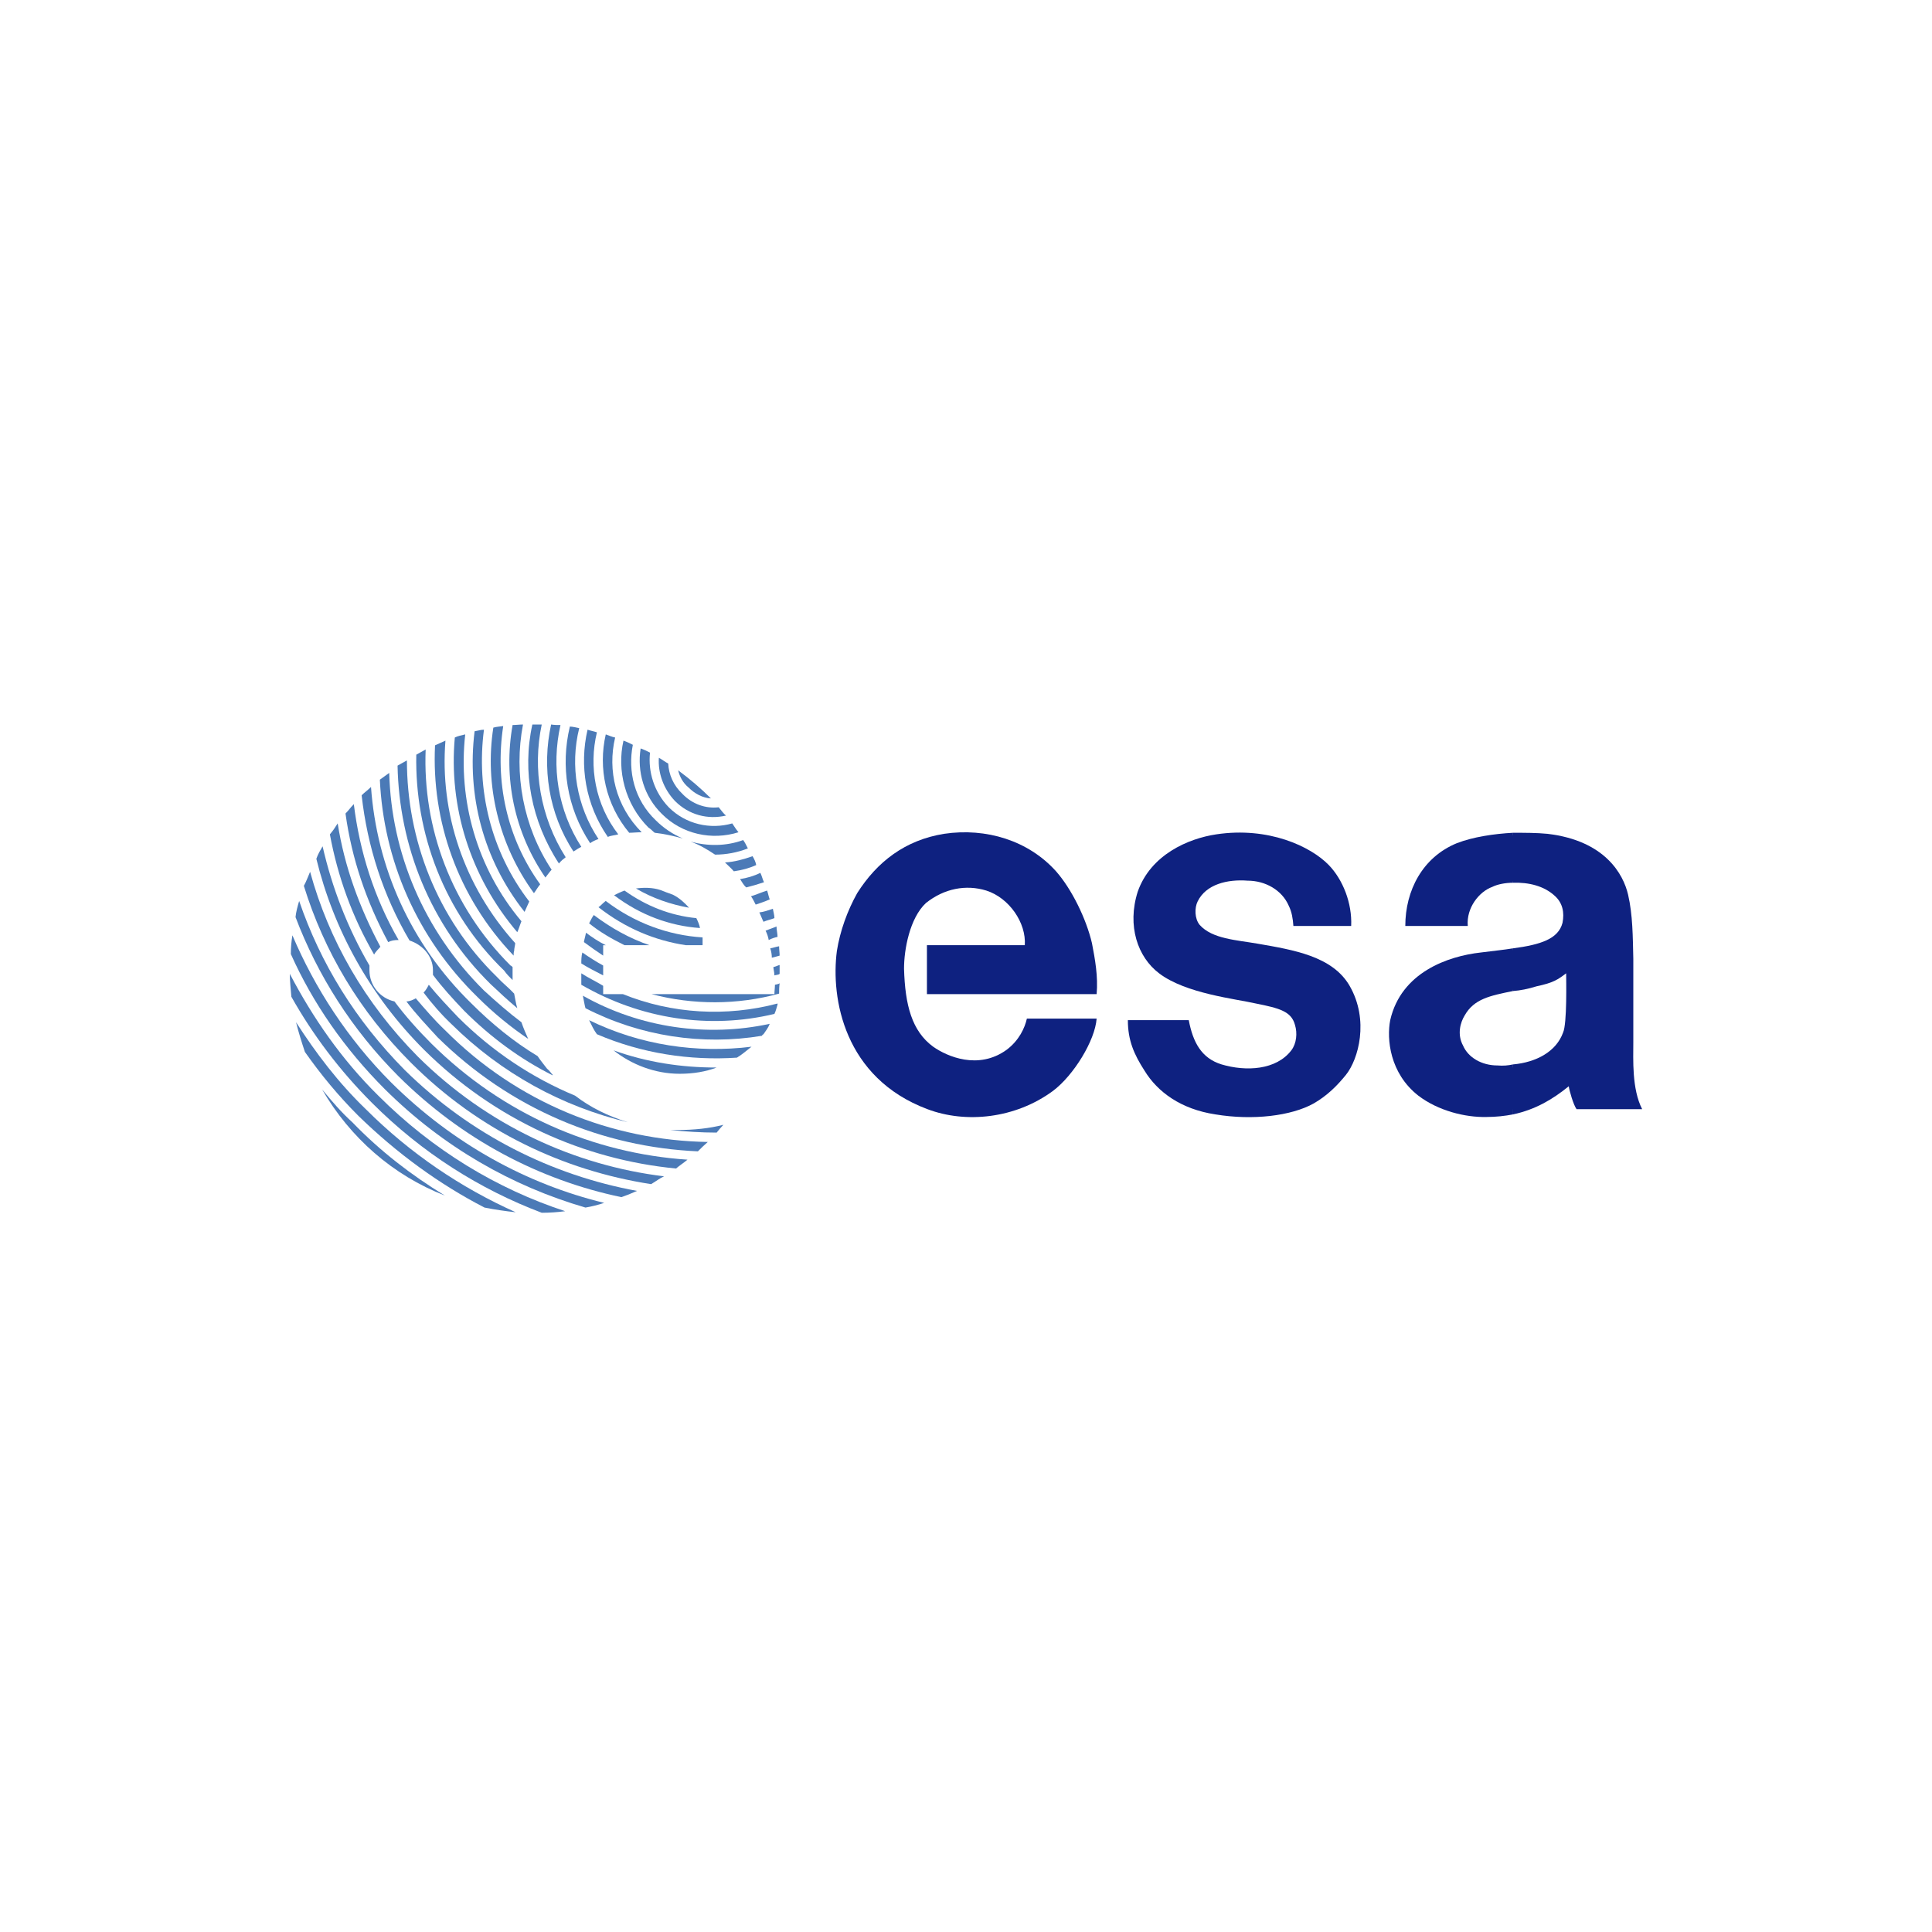 <?xml version="1.0" encoding="UTF-8" standalone="no"?>
<!-- Created with Inkscape (http://www.inkscape.org/) -->

<svg
   xmlns:dc="http://purl.org/dc/elements/1.1/"
   xmlns:cc="http://creativecommons.org/ns#"
   xmlns:rdf="http://www.w3.org/1999/02/22-rdf-syntax-ns#"
   xmlns:svg="http://www.w3.org/2000/svg"
   xmlns="http://www.w3.org/2000/svg"
   xmlns:sodipodi="http://sodipodi.sourceforge.net/DTD/sodipodi-0.dtd"
   xmlns:inkscape="http://www.inkscape.org/namespaces/inkscape"
   version="1.0"
   width="1600"
   height="1600"
   viewBox="0 0 7529.412 6330.696"
   id="Layer_1"
   xml:space="preserve"
   sodipodi:version="0.32"
   inkscape:version="0.48.2 r9819"
   sodipodi:docname="ESA_LOGO.svg"><sodipodi:namedview
   inkscape:window-height="679"
   inkscape:window-width="577"
   inkscape:pageshadow="2"
   inkscape:pageopacity="0.0"
   guidetolerance="10.0"
   gridtolerance="10.0"
   objecttolerance="10.0"
   borderopacity="1.0"
   bordercolor="#666666"
   pagecolor="#ffffff"
   id="base"
   inkscape:zoom="0.17999134"
   inkscape:cx="711.83223"
   inkscape:cy="725.97819"
   inkscape:window-x="-4"
   inkscape:window-y="0"
   inkscape:current-layer="Layer_1"
   width="170px"
   height="73px"
   showgrid="true"
   inkscape:window-maximized="0"><inkscape:grid
     type="xygrid"
     id="grid5369"
     empspacing="5"
     visible="true"
     enabled="true"
     snapvisiblegridlinesonly="true" /></sodipodi:namedview><defs
   id="defs120" />
<g
   id="g3"
   transform="matrix(6.588,0,0,6.588,1129.412,2224.171)">
	<g
   id="g5">
		<path
   d="m 19.093,215.859 c 16.627,28.637 41.878,50.808 72.67,62.817 -19.707,-12.01 -38.182,-26.174 -54.811,-43.417 -6.467,-5.851 -12.01,-12.317 -17.859,-19.4 z"
   style="fill:#4b7ab7"
   id="path7"
   inkscape:connector-curvature="0" />
		<path
   d="m 3.696,176.136 c 1.539,6.158 3.387,12.01 5.235,17.552 9.545,13.549 19.707,25.868 31.715,37.875 22.787,22.171 47.73,40.339 74.52,54.197 6.158,1.23 12.625,2.155 18.475,2.771 C 101.308,274.057 71.133,253.734 44.958,227.56 28.639,211.855 15.397,194.304 3.696,176.136 z"
   style="fill:#4b7ab7"
   id="path9"
   inkscape:connector-curvature="0" />
		<path
   d="m 0,147.499 c 0,4.619 0.616,9.236 0.925,13.549 12.624,22.478 28.637,43.727 47.728,62.817 29.562,29.562 63.743,51.117 100.386,64.973 4.619,0 9.239,-0.307 13.856,-0.923 C 122.558,274.673 84.683,251.886 52.35,219.555 30.485,198 13.549,173.365 0,147.499 z"
   style="fill:#4b7ab7"
   id="path11"
   inkscape:connector-curvature="0" />
		<path
   d="m 1.541,124.712 c -0.616,3.696 -0.925,7.391 -0.925,11.086 12.933,28.944 31.717,56.041 55.736,80.061 34.488,34.181 75.134,57.275 118.552,69.901 3.696,-0.616 7.391,-1.541 11.087,-2.773 C 140.109,271.903 96.383,247.883 60.047,211.856 34.181,185.99 14.781,155.813 1.541,124.712 z"
   style="fill:#4b7ab7"
   id="path13"
   inkscape:connector-curvature="0" />
		<path
   d="m 5.542,104.389 c -0.923,3.08 -1.846,6.467 -2.155,9.545 12.933,34.181 33.258,66.514 60.971,94.228 37.566,37.259 83.141,61.276 131.793,71.438 2.771,-0.923 5.85,-2.155 9.237,-3.694 C 154.889,266.667 106.853,242.65 68.052,204.466 38.8,174.904 18.168,141.341 5.542,104.389 z"
   style="fill:#4b7ab7"
   id="path15"
   inkscape:connector-curvature="0" />
		<path
   d="m 12.01,87.144 c -1.232,2.773 -2.155,5.544 -3.694,8.316 12.008,38.798 32.947,74.211 63.434,104.696 40.337,40.337 90.222,63.74 141.955,71.747 2.771,-1.539 4.926,-3.387 7.697,-4.619 C 168.439,260.819 116.706,237.106 75.751,196.46 44.343,164.742 23.096,127.483 12.01,87.144 z"
   style="fill:#4b7ab7"
   id="path17"
   inkscape:connector-curvature="0" />
		<path
   d="m 61.895,163.819 c -8.313,-1.848 -14.781,-9.238 -14.781,-18.475 0,-0.925 0,-1.848 0,-2.771 C 34.181,120.402 24.942,96.382 19.4,72.056 c -1.232,2.155 -2.771,4.619 -3.694,7.39 10.161,41.571 31.407,80.676 63.74,113.009 41.878,41.571 94.841,64.975 149.038,70.208 2.155,-1.846 4.617,-3.387 6.774,-5.233 C 179.831,253.734 125.943,230.639 83.756,188.761 75.75,180.755 68.362,172.441 61.895,163.819 z"
   style="fill:#4b7ab7"
   id="path19"
   inkscape:connector-curvature="0" />
		<path
   d="M 53.581,131.486 C 41.262,108.392 32.333,84.065 28.33,58.507 c -1.539,2.464 -2.771,4.31 -4.619,6.467 4.619,24.942 13.242,48.959 26.175,71.131 0.924,-1.848 2.463,-3.08 3.695,-4.619 z"
   style="fill:#4b7ab7"
   id="path21"
   inkscape:connector-curvature="0" />
		<path
   d="m 74.52,161.971 c -1.541,0.925 -3.696,1.848 -5.544,1.848 5.544,7.391 12.01,14.165 18.477,21.246 43.11,42.495 97.921,64.975 153.964,67.437 1.846,-1.846 3.694,-3.694 5.849,-5.542 -56.657,-0.923 -112.7,-23.094 -155.503,-66.205 -6.158,-5.851 -11.7,-12.317 -17.243,-18.784 z"
   style="fill:#4b7ab7"
   id="path23"
   inkscape:connector-curvature="0" />
		<path
   d="m 225.097,239.878 c 8.93,0.923 18.166,1.539 27.404,1.539 1.232,-1.539 2.771,-3.387 4.003,-4.62 -8.313,2.155 -17.552,3.081 -26.791,3.081 -1.228,0 -3.077,0 -4.616,0 z"
   style="fill:#4b7ab7"
   id="path25"
   inkscape:connector-curvature="0" />
		<path
   d="m 99.463,173.058 c -5.852,-6.158 -12.01,-12.626 -17.245,-19.093 -0.923,1.848 -1.848,3.387 -3.08,4.619 4.928,6.468 10.164,12.626 16.322,18.477 29.869,29.56 65.896,48.96 104.387,58.198 -11.701,-3.696 -21.862,-8.622 -31.101,-15.704 -25.25,-10.471 -48.96,-26.174 -69.283,-46.497 z"
   style="fill:#4b7ab7"
   id="path27"
   inkscape:connector-curvature="0" />
		<path
   d="M 64.359,127.483 C 49.885,102.541 41.263,74.827 37.875,47.114 c -1.846,1.848 -3.078,3.696 -4.926,5.542 3.696,26.791 12.317,52.04 25.25,76.059 1.847,-0.923 3.696,-1.232 6.16,-1.232 z"
   style="fill:#4b7ab7"
   id="path29"
   inkscape:connector-curvature="0" />
		<path
   d="m 152.118,203.542 c -1.848,-2.464 -3.696,-4.619 -5.544,-7.39 -13.856,-8.313 -27.097,-19.091 -39.107,-31.101 C 71.133,129.638 51.424,84.065 48.037,36.952 c -1.846,1.848 -3.694,3.08 -5.542,4.926 3.387,30.178 12.626,59.123 28.33,85.914 7.699,2.462 13.858,9.236 13.858,17.552 0,0.923 0,1.846 0,2.771 5.542,7.39 11.701,14.165 18.475,21.246 15.704,15.704 33.256,28.639 52.349,38.184 0,-0.309 0,-0.309 0,-0.309 -0.926,-0.923 -1.85,-2.462 -3.389,-3.694 z"
   style="fill:#4b7ab7"
   id="path31"
   inkscape:connector-curvature="0" />
		<path
   d="M 114.857,157.352 C 79.137,121.941 60.046,75.753 58.814,28.639 c -1.846,1.232 -3.694,2.771 -5.542,4.003 2.155,47.112 21.555,93.302 57.891,128.713 9.239,9.238 19.4,17.552 29.869,24.635 -1.232,-2.771 -2.771,-6.158 -4.003,-9.854 -7.391,-5.543 -14.781,-12.01 -22.172,-18.784 z"
   style="fill:#4b7ab7"
   id="path33"
   inkscape:connector-curvature="0" />
		<path
   d="m 191.532,192.765 c 10.469,8.313 24.327,13.855 39.107,13.855 8.006,0 15.396,-1.23 21.862,-3.694 -20.938,0 -41.261,-3.08 -60.969,-10.161 z"
   style="fill:#4b7ab7"
   id="path35"
   inkscape:connector-curvature="0" />
		<path
   d="M 122.557,149.347 C 86.837,114.55 69.285,67.746 69.285,21.248 c -1.848,0.923 -3.696,2.155 -5.542,3.078 0.923,47.114 19.091,93.918 55.118,129.331 5.235,4.926 10.162,9.546 15.706,14.165 -0.925,-3.08 -1.232,-5.852 -1.848,-8.623 -3.081,-3.386 -6.775,-6.157 -10.162,-9.852 z"
   style="fill:#4b7ab7"
   id="path37"
   inkscape:connector-curvature="0" />
		<path
   d="m 131.793,143.496 c -0.307,-0.309 -0.923,-0.923 -1.23,-0.923 C 95.459,107.469 78.523,60.971 80.369,14.781 c -1.846,0.925 -3.694,2.155 -5.542,3.08 -0.923,46.188 16.32,93.302 52.04,127.79 1.232,1.848 3.08,3.696 4.926,5.542 0,-2.771 0,-5.542 0,-7.697 z"
   style="fill:#4b7ab7"
   id="path39"
   inkscape:connector-curvature="0" />
		<path
   d="m 177.061,174.904 c 1.539,3.08 2.771,5.851 4.617,8.315 26.483,11.394 55.12,15.704 82.833,13.855 3.08,-1.848 5.852,-4.31 8.623,-6.465 -32.332,4.004 -65.897,-0.924 -96.073,-15.705 z"
   style="fill:#4b7ab7"
   id="path41"
   inkscape:connector-curvature="0" />
		<path
   d="m 173.365,160.432 c 0.616,2.771 0.923,5.235 1.539,7.391 32.333,16.629 69.285,22.171 104.389,16.32 0.307,-0.616 0.307,-0.616 0.923,-0.923 1.232,-1.848 2.771,-3.696 3.696,-6.159 -36.952,8.004 -76.675,2.462 -110.547,-16.629 z"
   style="fill:#4b7ab7"
   id="path43"
   inkscape:connector-curvature="0" />
		<path
   d="M 133.334,129.331 C 102.85,95.459 88.685,52.04 92.072,9.545 c -1.848,0.925 -4.312,1.848 -6.158,2.773 -2.157,44.34 13.24,89.606 46.495,124.403 0,-0.923 0,-1.848 0.309,-2.771 0,-1.541 0.616,-3.387 0.616,-4.619 z"
   style="fill:#4b7ab7"
   id="path45"
   inkscape:connector-curvature="0" />
		<path
   d="m 103.773,5.852 c -2.464,0.616 -4.31,0.923 -6.158,1.848 -3.696,40.646 8.929,82.218 36.952,115.165 0.923,-1.846 1.539,-4.31 2.462,-6.465 C 110.547,84.989 99.463,44.649 103.773,5.852 z"
   style="fill:#4b7ab7"
   id="path47"
   inkscape:connector-curvature="0" />
		<path
   d="m 185.374,154.581 c -4.003,-2.462 -8.623,-4.619 -12.933,-7.391 0,2.157 0,4.62 0,6.774 35.104,20.325 75.75,26.483 114.241,17.245 0.923,-1.848 1.232,-3.696 1.848,-5.542 0,-0.616 0,-0.616 0,-0.616 -30.178,8.006 -62.511,6.158 -91.456,-5.542 l -11.701,0 0,-4.928 0.001,0 z"
   style="fill:#4b7ab7"
   id="path49"
   inkscape:connector-curvature="0" />
		<path
   d="m 172.442,141.341 c 4.31,2.771 8.929,4.926 12.933,7.082 l 0,-5.85 c -4.003,-2.157 -8.313,-4.928 -12.317,-7.699 -0.616,2.154 -0.616,4.619 -0.616,6.467 z"
   style="fill:#4b7ab7"
   id="path51"
   inkscape:connector-curvature="0" />
		<path
   d="m 214.011,159.509 c 24.635,6.465 50.808,6.465 75.443,-0.309 0,-1.848 0,-3.694 0.307,-6.158 -0.614,0.616 -1.846,0.616 -2.771,0.923 0,1.848 -0.307,3.696 -0.307,5.544 l -72.672,0 0,0 z"
   style="fill:#4b7ab7"
   id="path53"
   inkscape:connector-curvature="0" />
		<path
   d="m 114.857,3.08 c -1.846,0 -3.694,0.616 -5.542,0.923 -4.619,37.568 4.926,75.75 29.562,106.853 0.923,-1.848 1.848,-4.312 2.771,-6.16 C 118.861,75.136 110.24,38.184 114.857,3.08 z"
   style="fill:#4b7ab7"
   id="path55"
   inkscape:connector-curvature="0" />
		<path
   d="M 148.115,94.534 C 128.099,66.821 121.324,33.258 126.251,0.925 c -1.846,0.307 -3.694,0.307 -5.849,0.923 -5.235,33.565 3.078,69.285 24.017,97.921 l 0,0 c 1.232,-1.539 2.155,-3.387 3.696,-5.235 z"
   style="fill:#4b7ab7"
   id="path57"
   inkscape:connector-curvature="0" />
		<path
   d="m 289.761,144.419 c 0,-0.307 0,-1.232 0,-2.155 -1.23,0.309 -2.155,0.923 -3.694,1.232 0,1.232 0.616,3.078 0.616,4.926 0.923,-0.307 2.464,-0.307 3.078,-0.923 0,-1.232 0,-2.155 0,-3.08 z"
   style="fill:#4b7ab7"
   id="path59"
   inkscape:connector-curvature="0" />
		<path
   d="m 173.981,128.715 c 3.694,2.771 7.697,5.542 11.394,8.007 l 0,-6.158 1.539,0 c -4.31,-2.155 -8.006,-4.62 -11.701,-7.391 -0.309,1.846 -0.925,3.694 -1.232,5.542 z"
   style="fill:#4b7ab7"
   id="path61"
   inkscape:connector-curvature="0" />
		<path
   d="m 289.761,136.722 c 0,-1.848 -0.307,-3.696 -0.307,-5.542 -1.848,0.307 -3.387,0.923 -5.235,1.23 0.616,1.848 0.925,3.696 0.925,5.544 1.539,-0.309 3.387,-0.926 4.617,-1.232 z"
   style="fill:#4b7ab7"
   id="path63"
   inkscape:connector-curvature="0" />
		<path
   d="m 137.954,0 c -1.848,0 -4.312,0.309 -6.16,0.309 -5.542,31.101 0.925,63.434 19.4,90.222 1.539,-1.846 2.464,-3.387 3.696,-4.617 C 137.954,60.355 132.409,28.946 137.954,0 z"
   style="fill:#4b7ab7"
   id="path65"
   inkscape:connector-curvature="0" />
		<path
   d="m 212.779,130.563 c -11.701,-4.003 -22.785,-10.162 -32.947,-17.861 -0.925,1.232 -1.848,3.08 -2.771,4.928 6.465,5.233 13.549,9.237 20.937,12.933 l 14.781,0 z"
   style="fill:#4b7ab7"
   id="path67"
   inkscape:connector-curvature="0" />
		<path
   d="m 149.038,0 c -1.539,0 -2.771,0 -3.694,0 -0.925,0 -1.541,0 -1.848,0 -6.158,27.713 -0.616,57.275 15.704,82.218 1.232,-1.539 2.771,-2.771 4.003,-3.694 C 148.115,54.813 143.496,26.174 149.038,0 z"
   style="fill:#4b7ab7"
   id="path69"
   inkscape:connector-curvature="0" />
		<path
   d="m 288.531,125.635 c 0,-1.846 -0.616,-4.31 -0.616,-6.158 -2.157,0.925 -4.003,1.541 -6.467,2.464 0.923,1.848 1.539,3.694 1.848,5.542 1.848,-0.923 3.694,-1.539 5.235,-1.848 z"
   style="fill:#4b7ab7"
   id="path71"
   inkscape:connector-curvature="0" />
		<path
   d="m 244.189,130.563 c 0,-1.232 0,-3.081 0,-4.62 -20.323,-1.232 -40.339,-8.623 -57.275,-21.555 -0.616,0.307 -0.923,0.923 -1.539,1.232 -0.925,0.923 -1.848,1.848 -2.771,2.462 15.704,12.319 33.256,19.709 51.73,22.48 l 9.855,0 0,10e-4 z"
   style="fill:#4b7ab7"
   id="path73"
   inkscape:connector-curvature="0" />
		<path
   d="m 160.123,0.309 c -1.846,0 -3.694,0 -5.542,-0.309 -5.542,25.251 -1.539,52.656 13.242,75.136 1.539,-0.925 2.771,-1.848 4.619,-2.771 C 158.584,50.81 154.581,24.942 160.123,0.309 z"
   style="fill:#4b7ab7"
   id="path75"
   inkscape:connector-curvature="0" />
		<path
   d="m 286.683,114.55 c 0,-1.848 -0.616,-3.694 -0.925,-5.542 -2.771,0.923 -5.233,1.848 -8.004,2.155 0.923,1.848 1.539,3.694 2.462,5.542 2.154,-0.923 4.003,-1.232 6.467,-2.155 z"
   style="fill:#4b7ab7"
   id="path77"
   inkscape:connector-curvature="0" />
		<path
   d="m 240.492,114.55 c -15.395,-1.539 -29.56,-7.082 -42.495,-16.32 -2.462,0.923 -4.31,1.848 -6.158,2.771 15.397,11.701 32.949,18.168 50.81,19.4 -0.308,-1.847 -1.232,-4.003 -2.157,-5.851 z"
   style="fill:#4b7ab7"
   id="path79"
   inkscape:connector-curvature="0" />
		<path
   d="m 283.912,103.466 c -0.616,-1.541 -0.925,-3.387 -1.542,-5.235 -3.078,0.923 -6.465,2.464 -9.545,3.387 0.925,1.232 1.848,3.078 2.771,4.926 2.771,-0.923 5.544,-1.848 8.316,-3.078 z"
   style="fill:#4b7ab7"
   id="path81"
   inkscape:connector-curvature="0" />
		<path
   d="m 226.636,100.695 c -2.464,-0.925 -5.235,-1.848 -7.39,-2.773 -4.62,-1.539 -9.855,-1.539 -14.472,-0.923 9.853,5.851 20.939,9.545 31.408,11.394 -2.771,-3.081 -5.851,-5.852 -9.546,-7.698 z"
   style="fill:#4b7ab7"
   id="path83"
   inkscape:connector-curvature="0" />
		<path
   d="m 171.209,2.157 c -1.848,-0.309 -3.696,-0.925 -5.542,-0.925 -5.544,23.094 -1.848,48.037 12.007,68.976 1.232,-0.923 3.081,-1.846 4.929,-2.462 -12.933,-19.4 -16.936,-43.42 -11.394,-65.589 z"
   style="fill:#4b7ab7"
   id="path85"
   inkscape:connector-curvature="0" />
		<path
   d="m 280.525,93.304 c -0.925,-1.848 -1.232,-3.696 -2.157,-5.544 -3.694,1.848 -8.004,3.08 -12.008,3.696 1.232,1.848 2.155,3.694 3.694,4.926 3.696,-0.923 6.774,-1.848 10.471,-3.078 z"
   style="fill:#4b7ab7"
   id="path87"
   inkscape:connector-curvature="0" />
		<path
   d="m 181.678,4.619 c -1.846,-0.616 -3.694,-0.923 -5.542,-1.539 -4.926,21.246 -1.232,44.343 12.01,63.434 1.848,-0.923 4.311,-0.923 6.159,-1.539 C 180.755,47.423 176.752,24.942 181.678,4.619 z"
   style="fill:#4b7ab7"
   id="path89"
   inkscape:connector-curvature="0" />
		<path
   d="M 208.161,63.743 C 192.765,48.346 187.836,27.1 192.456,7.699 190.61,7.39 188.762,6.467 186.914,5.851 c -4.619,20.016 0,41.571 13.858,58.198 2.154,0 4.616,-0.306 7.389,-0.306 z"
   style="fill:#4b7ab7"
   id="path91"
   inkscape:connector-curvature="0" />
		<path
   d="m 262.663,86.837 0,0 c 4.62,-0.616 9.239,-1.848 13.242,-3.696 -0.309,-1.846 -1.232,-3.694 -2.155,-5.233 -5.235,1.846 -10.778,3.387 -16.32,3.694 1.846,1.848 3.694,3.387 5.233,5.235 z"
   style="fill:#4b7ab7"
   id="path93"
   inkscape:connector-curvature="0" />
		<path
   d="M 216.475,56.659 C 203.85,44.649 199.846,27.713 202.926,12.01 c -1.848,-0.923 -3.696,-1.848 -5.542,-2.464 -4.003,17.554 0.923,37.568 14.779,51.426 1.541,0.923 2.464,2.155 3.696,3.078 5.542,0.616 11.084,1.848 16.629,3.387 -5.852,-2.462 -11.394,-6.159 -16.013,-10.778 z"
   style="fill:#4b7ab7"
   id="path95"
   inkscape:connector-curvature="0" />
		<path
   d="m 270.979,73.288 c -0.925,-1.848 -1.848,-3.696 -2.773,-4.926 -10.162,3.694 -20.939,3.694 -31.101,0.923 5.235,1.848 9.854,4.62 14.474,7.698 6.465,-0.001 13.24,-1.231 19.4,-3.695 z"
   style="fill:#4b7ab7"
   id="path97"
   inkscape:connector-curvature="0" />
		<path
   d="m 265.435,63.743 c -1.539,-1.848 -2.462,-3.387 -3.694,-5.235 -12.933,3.696 -27.407,0.616 -37.568,-9.545 -8.62,-8.93 -12.316,-20.939 -11.084,-32.333 -1.848,-0.923 -3.696,-1.848 -5.542,-2.464 -2.157,13.548 1.846,28.329 12.624,38.8 12.008,12.009 29.56,15.703 45.264,10.777 z"
   style="fill:#4b7ab7"
   id="path99"
   inkscape:connector-curvature="0" />
		<path
   d="m 258.044,53.888 c -1.539,-1.232 -2.771,-3.078 -4.31,-4.926 -7.698,0.923 -15.704,-1.848 -21.555,-8.007 -5.235,-4.926 -8.007,-11.394 -8.313,-17.859 -1.848,-0.925 -3.696,-2.464 -5.542,-3.387 -0.616,8.93 2.771,18.475 9.545,25.557 8.313,8.315 19.397,11.086 30.175,8.622 z"
   style="fill:#4b7ab7"
   id="path101"
   inkscape:connector-curvature="0" />
		<path
   d="m 249.115,43.727 c -5.851,-5.852 -12.316,-11.394 -19.4,-16.627 0.925,3.694 2.773,7.388 6.161,10.162 3.693,3.693 8.313,6.157 13.239,6.465 z"
   style="fill:#4b7ab7"
   id="path103"
   inkscape:connector-curvature="0" />
	</g>
	<g
   id="g105">
		<path
   d="m 531.794,174.904 c 2.462,12.935 7.391,22.48 19.398,26.174 14.474,4.312 32.333,3.387 41.265,-8.313 3.078,-4.003 3.694,-10.162 2.155,-15.088 -2.155,-8.006 -9.238,-9.854 -23.094,-12.625 -12.009,-2.771 -41.571,-5.852 -57.275,-17.861 -12.626,-9.545 -19.091,-28.021 -12.626,-48.343 7.698,-21.864 29.869,-31.41 46.498,-33.872 30.794,-4.619 55.736,7.082 66.512,18.166 8.315,8.623 13.858,22.48 13.242,36.029 l -34.181,0 c -0.307,-4.312 -0.923,-8.313 -2.771,-12.009 -4.003,-9.239 -13.855,-14.781 -24.326,-14.781 -12.007,-0.923 -24.633,2.155 -29.56,12.317 -1.848,3.696 -1.848,10.162 1.23,13.858 7.391,8.313 21.864,8.929 34.181,11.084 21.246,3.696 44.342,7.39 54.504,24.942 11.701,20.323 5.233,43.419 -2.157,52.656 -5.233,6.467 -11.084,12.319 -19.091,16.936 -13.24,7.39 -36.027,10.162 -58.198,6.467 -20.323,-3.08 -34.181,-13.242 -41.878,-25.865 -6.158,-9.548 -9.854,-17.861 -9.854,-29.871 l 36.026,0 0,-0.001 z"
   style="fill:#0e2180"
   id="path107"
   inkscape:connector-curvature="0" />
		<path
   d="m 376.905,130.563 57.892,0 c 0.923,-13.242 -9.239,-28.023 -22.788,-32.333 -12.007,-3.696 -24.942,-1.232 -35.718,7.391 -9.547,8.929 -12.935,27.404 -12.935,38.798 0.616,21.555 4.619,36.952 17.245,46.19 8.313,5.85 26.791,13.856 43.417,1.846 7.391,-5.542 10.778,-12.933 12.01,-18.475 l 41.262,0 c -0.923,12.933 -13.549,33.565 -25.865,42.801 -22.171,16.322 -51.424,19.4 -74.211,10.778 -49.269,-18.475 -57.275,-65.589 -53.579,-93.609 1.846,-11.703 6.158,-23.71 12.007,-34.181 11.703,-18.475 28.33,-31.408 51.424,-35.104 24.942,-3.694 49.885,4.003 66.207,22.171 9.236,10.471 17.859,28.021 21.246,42.494 1.848,9.545 3.694,19.707 2.771,30.178 l -100.385,0 0,-28.945 z"
   style="fill:#0e2180"
   id="path109"
   inkscape:connector-curvature="0" />
		<g
   id="g111">
			<path
   d="m 723.634,201.078 0,29.562 c 12.933,-2.771 23.094,-8.623 32.949,-16.629 0.307,2.464 2.771,11.087 4.619,13.549 l 38.798,0 c -6.159,-12.008 -5.235,-29.56 -5.235,-39.414 l 0,-49.576 c -0.307,-12.935 -0.307,-25.868 -3.078,-37.875 C 788.916,88.685 778.138,68.669 743.957,64.666 737.49,64.05 730.715,64.05 723.634,64.05 l 0,29.562 c 9.238,-0.307 18.475,1.848 24.942,8.006 4.31,4.003 5.542,9.545 4.31,15.704 -2.462,9.546 -12.933,12.933 -29.252,15.088 l 0,25.251 c 4.31,-0.309 8.929,-1.232 13.855,-2.771 10.162,-2.155 12.626,-4.003 17.552,-7.7 0,3.696 0.616,29.871 -1.846,35.104 -4.003,11.087 -15.705,17.552 -29.561,18.784 z"
   style="fill:#0e2180"
   id="path113"
   inkscape:connector-curvature="0" />
			<path
   d="m 723.634,93.611 0,-29.562 c -11.394,0.616 -23.71,2.464 -33.256,6.159 -20.323,8.315 -30.487,28.022 -30.487,48.961 l 36.952,0 c -0.923,-10.777 6.774,-20.323 14.474,-23.094 3.078,-1.541 7.697,-2.464 12.317,-2.464 z"
   style="fill:#0e2180"
   id="path115"
   inkscape:connector-curvature="0" />
			<path
   d="m 723.634,157.661 0,-25.251 c -5.542,0.925 -12.01,1.541 -19.091,2.464 -19.4,2.155 -47.114,11.701 -53.581,40.03 -2.155,11.086 -0.307,31.41 16.629,44.651 11.701,8.929 27.714,12.933 40.339,12.624 5.542,0 11.084,-0.616 15.704,-1.539 l 0,-29.562 c -2.771,0.616 -5.852,0.923 -9.239,0.616 -9.239,0 -17.243,-4.62 -20.323,-11.701 -3.694,-6.774 -1.539,-13.858 0.923,-17.861 5.544,-9.852 15.09,-11.7 28.639,-14.471 z"
   style="fill:#0e2180"
   id="path117"
   inkscape:connector-curvature="0" />
		</g>
	</g>
</g>
<path
   style="fill:#0e2180;fill-opacity:1"
   id="path1927"
   d="m 5904.161,2665.921 c 0.613,3.334 0.991,6.93 1.48,10.361 0.98,5.693 1.19,11.456 1.391,17.214 0.171,5.947 0.125,11.897 0.132,17.845 0,5.035 0.066,10.069 0.072,15.104 0,3.759 0.011,7.517 0,11.275 0,3.884 0,7.769 0,11.654 -0.138,5.802 -0.099,11.603 -0.066,17.405 0.428,3.85 -0.211,7.622 -0.527,11.42 -1.668,10.06 -24.722,22.332 -20.395,7.203 2.78,-9.574 3.036,-19.482 3.287,-29.359 -0.011,-5.635 -0.145,-11.269 -0.257,-16.901 -0.184,-4.208 0.606,-8.361 1.195,-12.506 0.715,-4.141 1.772,-8.205 2.788,-12.278 0.952,-3.303 1.841,-6.617 2.794,-9.919 0.889,-3.161 0.951,-6.436 1.153,-9.685 0.184,-3.105 -1.718,-4.819 -3.201,-7.213 -1.857,-2.322 -3.694,-4.653 -5.564,-6.965 -1.338,-2.06 -2.705,-4.103 -4.085,-6.126 -0.435,-2.511 -2.023,-4.382 -3.09,-6.59 -0.553,-0.843 -1.185,-1.629 -1.775,-2.44 l 20.691,-12.34 c 0.639,0.932 1.28,1.86 1.913,2.796 1.181,2.16 2.633,4.101 3.088,6.589 1.306,1.921 2.635,3.84 3.878,5.811 1.81,2.305 3.593,4.63 5.429,6.911 1.947,2.818 4.002,5.12 4.079,8.766 -0.151,3.399 -0.178,6.82 -0.929,10.16 -1.002,3.329 -1.789,6.699 -2.805,10.029 -1.075,3.994 -2.251,7.971 -2.912,12.068 -0.619,3.996 -1.502,8.02 -1.417,12.086 0,5.723 0.066,11.446 -0.099,17.168 -0.356,9.97 -0.626,19.983 -2.954,29.741 -1.55,9.71 -25.025,27.029 -22.376,13.479 0.514,-3.712 1.387,-7.316 0.94,-11.128 0.066,-5.782 0.079,-11.565 -0.066,-17.347 0,-3.88 0,-7.76 0,-11.639 0,-3.764 0,-7.527 0,-11.29 0.066,-5.064 0.105,-10.127 0.099,-15.191 0.011,-5.929 0,-11.86 -0.093,-17.789 -0.204,-5.653 -0.376,-11.32 -1.313,-16.913 -0.586,-3.485 -0.739,-7.201 -2.091,-10.467 l 21.586,-10.998 z"
   inkscape:connector-curvature="0" /><path
   style="fill:#0e2180;fill-opacity:1"
   id="path1929"
   d="m 5900.926,2703.126 c -0.237,4.28 -0.244,8.569 -0.29,12.854 -0.079,7.685 -0.066,15.371 -0.011,23.056 0,7.553 1.717,14.873 3.557,22.142 1.768,4.586 2.989,9.3 4.146,14.054 0.58,4.09 0.501,8.229 0.567,12.348 -0.329,3.278 0.912,6.212 1.747,9.291 0.839,2.752 2.305,5.226 3.643,7.748 1.401,2.189 2.26,4.641 3.343,6.97 0.553,2.636 0,5.318 -0.29,7.961 0,0.992 -0.198,1.965 -0.297,2.947 l -21.588,10.473 c 0.145,-0.905 0.738,-1.733 0.428,-2.713 0.244,-2.369 0.455,-4.746 0.702,-7.112 -0.992,-2.171 -1.781,-4.464 -3.08,-6.507 -1.409,-2.717 -2.94,-5.385 -3.871,-8.323 -1.048,-3.235 -2.245,-6.423 -2.001,-9.892 0,-3.996 0.066,-8.007 -0.408,-11.985 -0.982,-4.751 -2.038,-9.46 -3.756,-14.028 -1.857,-7.455 -3.583,-14.963 -3.823,-22.682 0,-7.682 0.072,-15.365 -0.011,-23.047 -0.066,-4.186 -0.066,-8.376 -0.29,-12.557 l 21.586,-10.998 z"
   inkscape:connector-curvature="0" /><path
   style="fill:#0e2180;fill-opacity:1"
   id="path1931"
   d="m 5889.046,2828.59 c -0.52,-2.827 -0.804,-5.714 -1.138,-8.578 -0.217,-2.333 -0.231,-4.678 -0.316,-7.018 l 21.3,-10.903 c 0.066,2.295 0.066,4.594 0.231,6.885 0.316,2.893 0.349,5.902 1.511,8.615 l -21.586,10.998 z"
   inkscape:connector-curvature="0" /><path
   style="fill:#0e2180;fill-opacity:1"
   id="path1933"
   d="m 5905.779,3105.919 c -0.145,2.759 -0.132,5.522 -0.165,8.283 0,4.015 0.011,8.03 0,12.045 -0.237,3.395 0.217,6.705 0.646,10.055 0.667,4.456 0.731,8.965 0.847,13.46 0.072,5 0.072,9.999 0.079,15 0,4.339 0,8.679 0,13.018 0,4.218 0,8.435 0,12.653 -0.085,4.784 -0.066,9.568 0,14.352 0,3.579 0.066,7.158 0.066,10.738 0,3.232 0,6.465 0,9.698 -0.092,3.117 0.066,6.238 0.132,9.344 -1.256,2.432 1.344,3.938 1.752,5.133 2.762,0.865 3.998,3.183 5.825,5.099 0.613,0.903 0.764,1.986 1.146,2.979 l -21.037,11.503 c 0,0 -0.599,-2.392 -0.832,-2.384 -1.685,-1.379 -2.893,-3.473 -5.266,-4.087 -1.53,-2.457 -3.572,-3.539 -2.805,-7.07 -0.125,-3.195 -0.428,-6.423 -0.25,-9.647 0,-3.233 0,-6.468 0,-9.702 0.011,-3.594 0,-7.188 0.066,-10.782 0,-4.78 0.072,-9.559 0,-14.338 0,-4.223 0,-8.446 0,-12.669 0,-4.348 -0.011,-8.694 0.066,-13.042 0,-4.986 0,-9.972 -0.066,-14.958 -0.118,-4.385 -0.178,-8.784 -0.816,-13.132 -0.547,-3.452 -1.111,-6.852 -0.817,-10.368 0,-4.023 0.066,-8.047 0,-12.07 -0.066,-2.704 0,-5.411 -0.165,-8.113 l 21.586,-10.998 z"
   inkscape:connector-curvature="0" /><path
   style="fill:#0e2180;fill-opacity:1"
   id="path1935"
   d="m 5907.397,3557.241 c -0.138,2.443 -0.099,4.891 -0.125,7.337 -0.011,3.328 0,6.655 0,9.984 0,3.637 0,7.273 -0.066,10.909 0.408,7.505 2.03,14.89 3.233,22.3 0.908,6.11 1.322,12.265 1.575,18.429 0.093,4.854 0.066,9.708 0.066,14.561 0,5.538 -0.066,11.075 -0.105,16.612 -0.066,5.599 0.066,11.198 0.099,16.797 -0.27,4.271 0.211,8.466 0.67,12.694 0.586,3.529 0.726,7.098 0.922,10.66 -0.244,3.239 0.389,6.384 0.723,9.573 0.6,3.248 1.344,6.47 2.003,9.708 0.593,3.241 0.415,6.532 0.481,9.796 0.066,1.155 -0.667,2.071 -1.001,3.106 l -21.865,9.804 c 0.455,-0.762 1.135,-1.391 1.366,-2.287 0.066,-3.039 0.448,-6.16 -0.145,-9.227 -0.665,-3.223 -1.268,-6.468 -1.987,-9.678 -0.54,-3.283 -1.09,-6.514 -0.87,-9.862 -0.138,-3.5 -0.217,-7.006 -0.741,-10.477 -0.527,-4.324 -1.079,-8.615 -0.796,-12.989 0.066,-5.634 0.132,-11.268 0.106,-16.902 -0.066,-5.51 -0.085,-11.02 -0.066,-16.529 0,-4.837 0.066,-9.674 0,-14.511 -0.138,-6.122 -0.323,-12.252 -1.153,-18.328 -1.161,-7.497 -2.733,-14.923 -3.709,-22.439 -0.066,-3.618 -0.079,-7.234 -0.066,-10.853 0,-3.328 0.011,-6.655 0,-9.982 0,-2.403 0,-4.808 -0.125,-7.207 l 21.586,-10.999 z"
   inkscape:connector-curvature="0" /><path
   style="fill:#0e2180;fill-opacity:1"
   id="path1937"
   d="m 5909.014,3554.006 c -0.093,2.117 -0.093,4.238 -0.125,6.358 -0.066,3.596 0,7.192 -0.011,10.788 -0.25,3.11 0.185,6.19 0.382,9.261 l -21.161,11.305 c -0.277,-3.222 -0.899,-6.424 -0.54,-9.706 0.011,-3.593 0,-7.185 -0.011,-10.778 -0.066,-2.076 -0.066,-4.154 -0.125,-6.229 l 21.586,-10.998 z"
   inkscape:connector-curvature="0" /><path
   style="fill:#0e2180;fill-opacity:1"
   id="path1939"
   d="m 5912.249,3554.006 c -0.099,2.05 -0.085,4.104 -0.112,6.155 0,3.183 0,6.366 0,9.55 l -21.333,10.87 c 0,-3.178 7e-4,-6.355 0,-9.533 0,-2.015 -0.011,-4.031 -0.112,-6.044 l 21.586,-10.998 z"
   inkscape:connector-curvature="0" /><path
   style="fill:#0e2180;fill-opacity:1"
   id="path1941"
   d="m 5879.618,3575.149 c -2.262,-1.691 0.441,-3.696 0.613,-5.099 0.422,-0.198 0.501,-0.659 0.752,-0.987 l 21.725,-10.442 c 0,7e-4 -0.066,1.992 -0.323,1.992 -0.675,0.6 -1.824,1.681 -2.12,1.886 l -20.643,12.65 z"
   inkscape:connector-curvature="0" /><path
   style="fill:#0e2180;fill-opacity:1"
   id="path1943"
   d="m 5895.274,3107.34 c 2,0.072 4,0.066 6.001,0.072 2.955,-0.198 5.813,0.56 8.689,1.141 2.666,0.619 5.026,1.988 7.445,2.997 8.345,10.864 -20.964,11.84 -21.429,12.015 -1.256,-3.572 -4.055,-5.383 -6.492,-7.747 -2.84,-0.835 -5.758,0.244 -8.571,0.72 -3.071,1.454 -6.06,0.759 -9.23,0.702 l 19.55,-13.914 c 2.933,-0.264 5.893,-0.119 8.733,-1.283 3.376,-0.329 6.495,-1.015 9.632,0.746 2.733,2.586 5.278,5.013 6.936,8.557 -6.278,4.64 -14.881,19.564 -19.364,13.173 -2.254,-0.763 -4.505,-1.698 -6.857,-2.203 -2.814,-0.428 -5.558,-1.146 -8.444,-0.808 -2.066,0 -4.133,0.011 -6.199,0.072 l 19.599,-14.24 z"
   inkscape:connector-curvature="0" /><path
   style="fill:#0e2180;fill-opacity:1"
   id="path1945"
   d="m 5905.779,2809.891 c -0.224,1.159 1.602,1.339 2.372,1.982 1.958,1.53 2.978,3.877 4.321,5.913 1.561,2.042 2.397,4.465 3.514,6.725 l -21.035,11.58 c -1.009,-2.035 -1.731,-4.26 -3.176,-6.088 -1.173,-1.75 -1.994,-3.873 -3.808,-5.041 -1.318,-1.274 -3.785,-1.771 -3.773,-4.073 l 21.586,-10.998 z"
   inkscape:connector-curvature="0" /></svg>